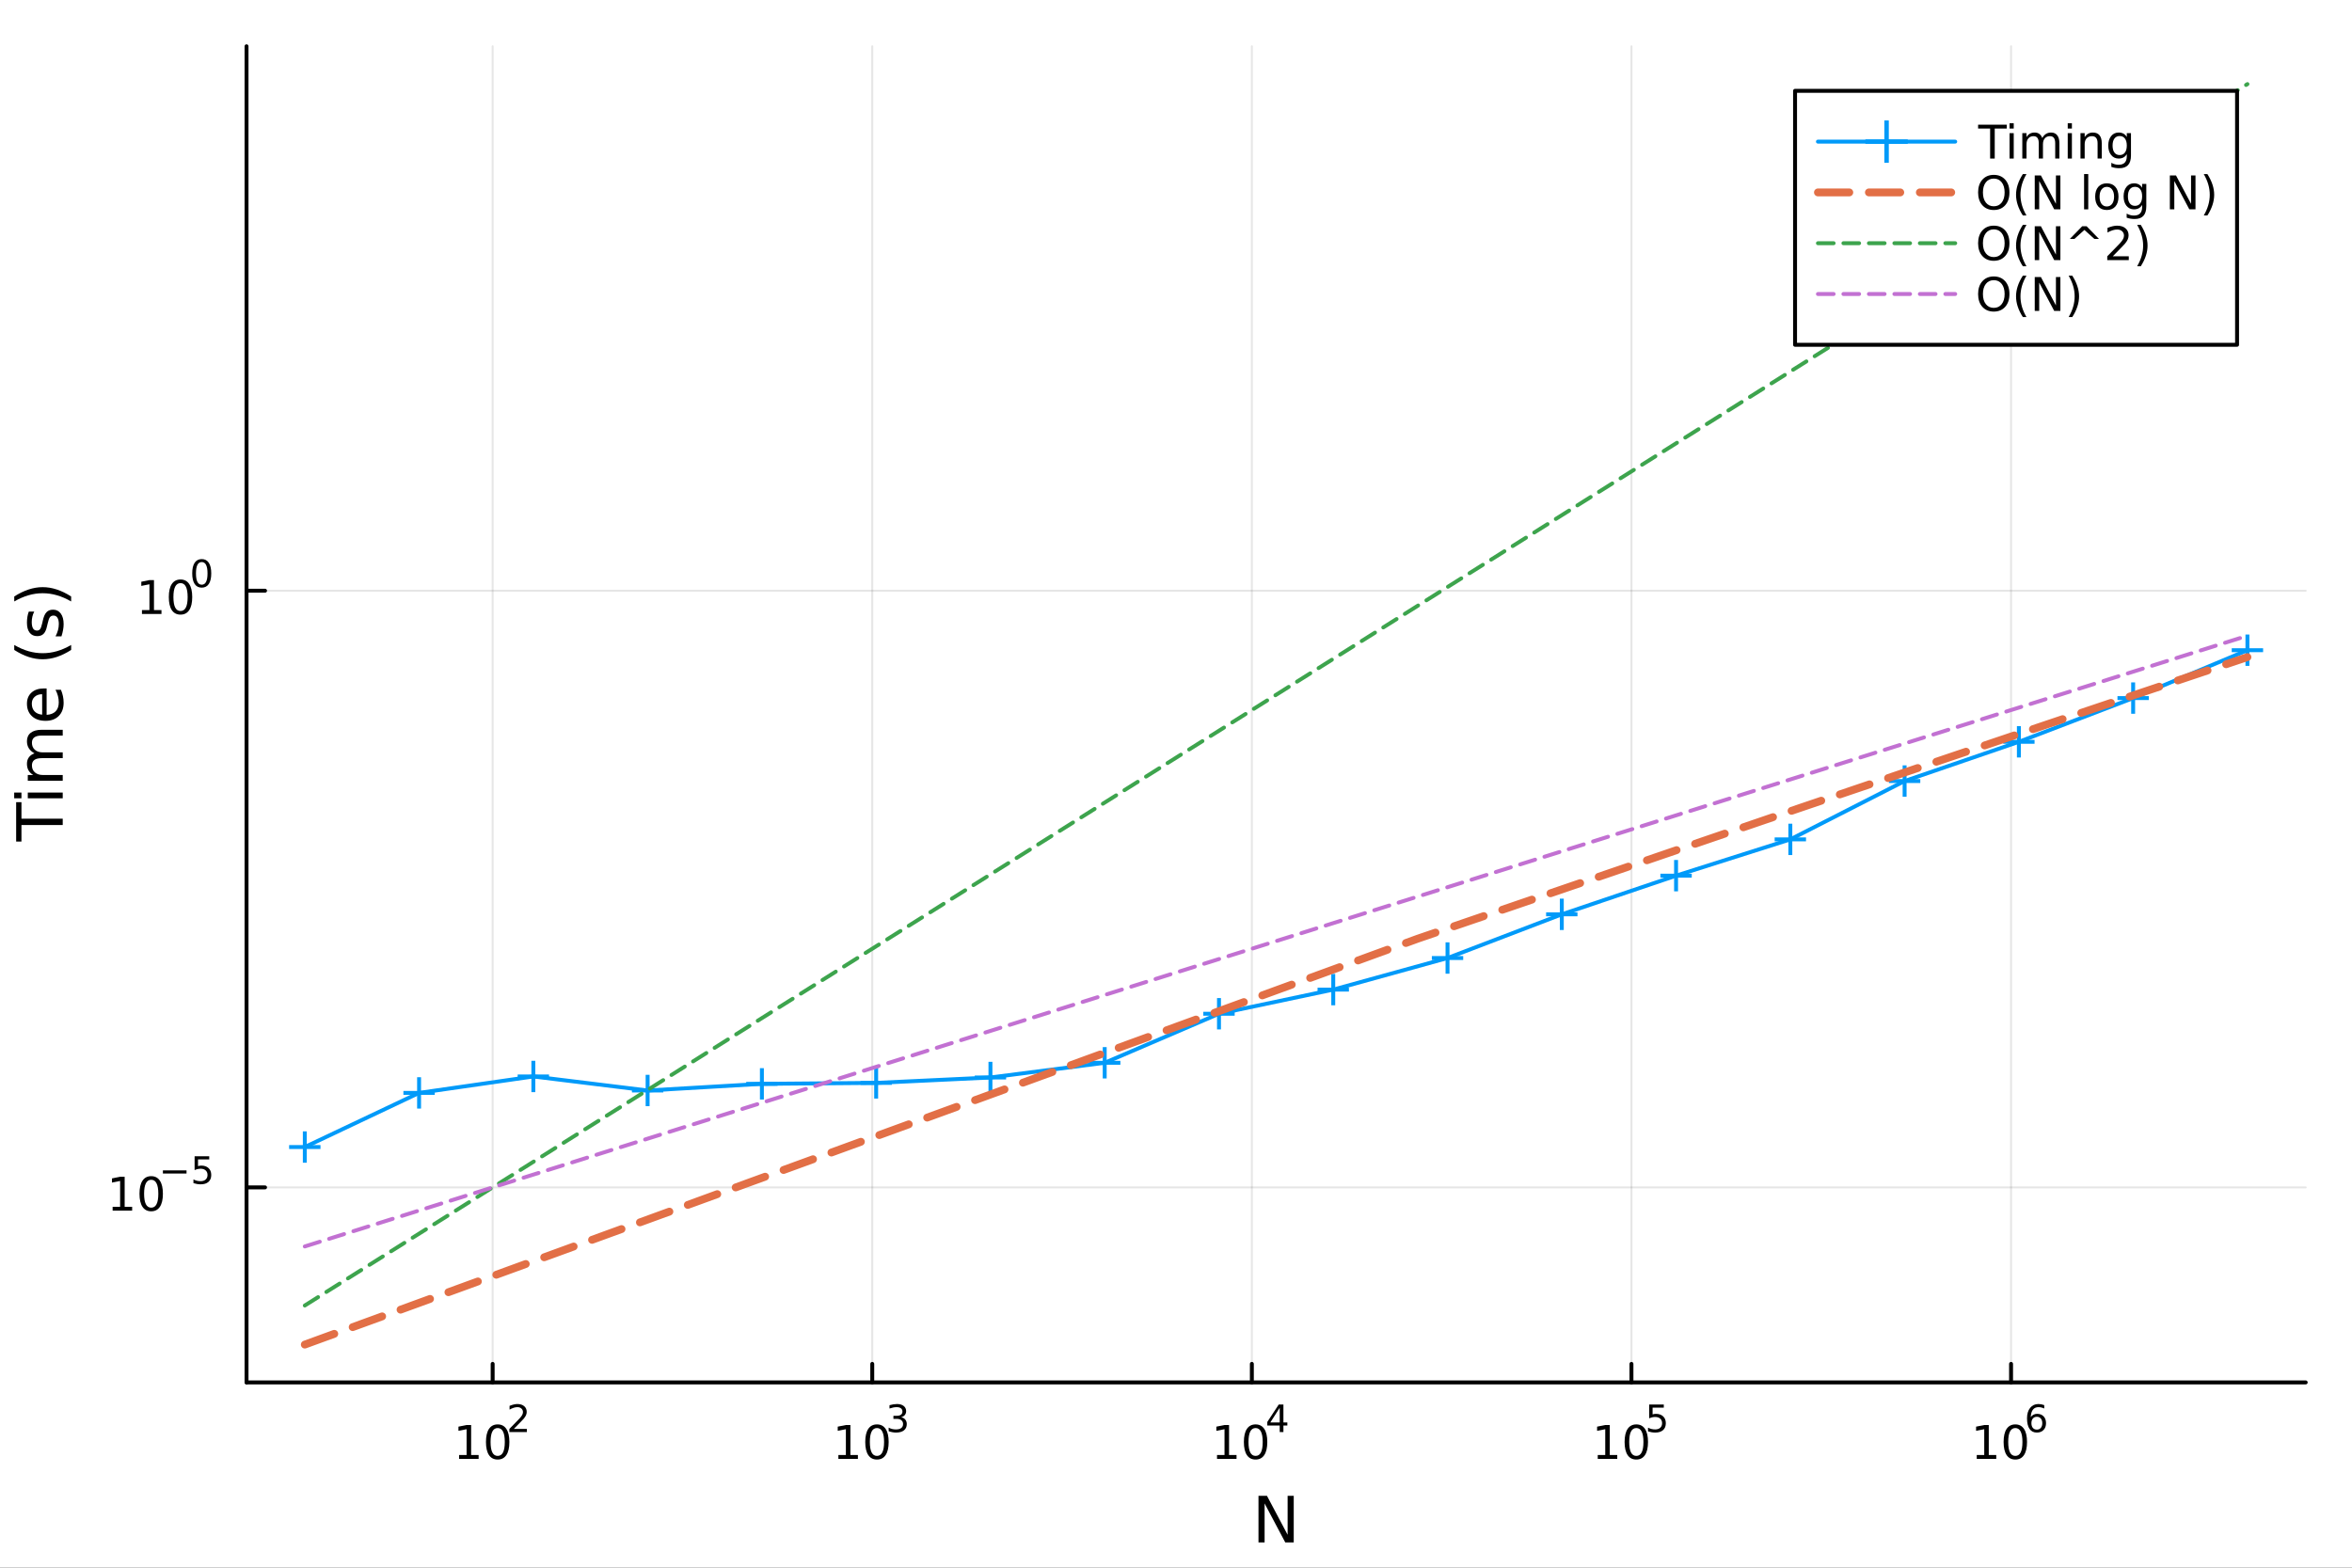 <?xml version="1.0" encoding="utf-8"?>
<svg xmlns="http://www.w3.org/2000/svg" xmlns:xlink="http://www.w3.org/1999/xlink" width="600" height="400" viewBox="0 0 2400 1600">
<rect x="0" y="0" width="2400" height="1600" fill="#333333" stroke="none"/>
<defs>
  <clipPath id="clip230">
    <rect x="0" y="0" width="2400" height="1600"/>
  </clipPath>
</defs>
<path clip-path="url(#clip230)" d="M0 1600 L2400 1600 L2400 0 L0 0  Z" fill="#ffffff" fill-rule="evenodd" fill-opacity="1"/>
<defs>
  <clipPath id="clip231">
    <rect x="480" y="0" width="1681" height="1600"/>
  </clipPath>
</defs>
<path clip-path="url(#clip230)" d="M251.56 1410.9 L2352.76 1410.9 L2352.76 47.244 L251.56 47.244  Z" fill="#ffffff" fill-rule="evenodd" fill-opacity="1"/>
<defs>
  <clipPath id="clip232">
    <rect x="251" y="47" width="2102" height="1365"/>
  </clipPath>
</defs>
<polyline clip-path="url(#clip232)" style="stroke:#000000; stroke-linecap:round; stroke-linejoin:round; stroke-width:2; stroke-opacity:0.1; fill:none" points="502.707,1410.9 502.707,47.244 "/>
<polyline clip-path="url(#clip232)" style="stroke:#000000; stroke-linecap:round; stroke-linejoin:round; stroke-width:2; stroke-opacity:0.1; fill:none" points="890.056,1410.9 890.056,47.244 "/>
<polyline clip-path="url(#clip232)" style="stroke:#000000; stroke-linecap:round; stroke-linejoin:round; stroke-width:2; stroke-opacity:0.1; fill:none" points="1277.4,1410.9 1277.4,47.244 "/>
<polyline clip-path="url(#clip232)" style="stroke:#000000; stroke-linecap:round; stroke-linejoin:round; stroke-width:2; stroke-opacity:0.1; fill:none" points="1664.75,1410.9 1664.75,47.244 "/>
<polyline clip-path="url(#clip232)" style="stroke:#000000; stroke-linecap:round; stroke-linejoin:round; stroke-width:2; stroke-opacity:0.1; fill:none" points="2052.1,1410.9 2052.1,47.244 "/>
<polyline clip-path="url(#clip230)" style="stroke:#000000; stroke-linecap:round; stroke-linejoin:round; stroke-width:4; stroke-opacity:1; fill:none" points="251.56,1410.9 2352.76,1410.9 "/>
<polyline clip-path="url(#clip230)" style="stroke:#000000; stroke-linecap:round; stroke-linejoin:round; stroke-width:4; stroke-opacity:1; fill:none" points="502.707,1410.9 502.707,1392 "/>
<polyline clip-path="url(#clip230)" style="stroke:#000000; stroke-linecap:round; stroke-linejoin:round; stroke-width:4; stroke-opacity:1; fill:none" points="890.056,1410.9 890.056,1392 "/>
<polyline clip-path="url(#clip230)" style="stroke:#000000; stroke-linecap:round; stroke-linejoin:round; stroke-width:4; stroke-opacity:1; fill:none" points="1277.4,1410.9 1277.4,1392 "/>
<polyline clip-path="url(#clip230)" style="stroke:#000000; stroke-linecap:round; stroke-linejoin:round; stroke-width:4; stroke-opacity:1; fill:none" points="1664.75,1410.9 1664.75,1392 "/>
<polyline clip-path="url(#clip230)" style="stroke:#000000; stroke-linecap:round; stroke-linejoin:round; stroke-width:4; stroke-opacity:1; fill:none" points="2052.1,1410.9 2052.1,1392 "/>
<path clip-path="url(#clip230)" d="M468.48 1485.02 L476.119 1485.02 L476.119 1458.66 L467.809 1460.32 L467.809 1456.06 L476.073 1454.4 L480.749 1454.4 L480.749 1485.02 L488.388 1485.02 L488.388 1488.96 L468.48 1488.96 L468.48 1485.02 Z" fill="#000000" fill-rule="nonzero" fill-opacity="1" /><path clip-path="url(#clip230)" d="M507.832 1457.48 Q504.221 1457.48 502.392 1461.04 Q500.587 1464.58 500.587 1471.71 Q500.587 1478.82 502.392 1482.38 Q504.221 1485.92 507.832 1485.92 Q511.466 1485.92 513.272 1482.38 Q515.1 1478.82 515.1 1471.71 Q515.1 1464.58 513.272 1461.04 Q511.466 1457.48 507.832 1457.48 M507.832 1453.77 Q513.642 1453.77 516.698 1458.38 Q519.776 1462.96 519.776 1471.71 Q519.776 1480.44 516.698 1485.04 Q513.642 1489.63 507.832 1489.63 Q502.022 1489.63 498.943 1485.04 Q495.888 1480.44 495.888 1471.71 Q495.888 1462.96 498.943 1458.38 Q502.022 1453.77 507.832 1453.77 Z" fill="#000000" fill-rule="nonzero" fill-opacity="1" /><path clip-path="url(#clip230)" d="M524.347 1458.35 L537.606 1458.35 L537.606 1461.55 L519.776 1461.55 L519.776 1458.35 Q521.939 1456.11 525.663 1452.35 Q529.406 1448.57 530.365 1447.48 Q532.189 1445.43 532.904 1444.02 Q533.638 1442.59 533.638 1441.22 Q533.638 1438.98 532.058 1437.57 Q530.497 1436.16 527.976 1436.16 Q526.19 1436.16 524.196 1436.78 Q522.221 1437.4 519.964 1438.66 L519.964 1434.82 Q522.259 1433.9 524.253 1433.43 Q526.246 1432.96 527.901 1432.96 Q532.265 1432.96 534.86 1435.14 Q537.456 1437.32 537.456 1440.97 Q537.456 1442.7 536.797 1444.26 Q536.158 1445.8 534.446 1447.91 Q533.976 1448.46 531.456 1451.07 Q528.936 1453.67 524.347 1458.35 Z" fill="#000000" fill-rule="nonzero" fill-opacity="1" /><path clip-path="url(#clip230)" d="M855.5 1485.02 L863.139 1485.02 L863.139 1458.66 L854.828 1460.32 L854.828 1456.06 L863.092 1454.4 L867.768 1454.4 L867.768 1485.02 L875.407 1485.02 L875.407 1488.96 L855.5 1488.96 L855.5 1485.02 Z" fill="#000000" fill-rule="nonzero" fill-opacity="1" /><path clip-path="url(#clip230)" d="M894.851 1457.48 Q891.24 1457.48 889.412 1461.04 Q887.606 1464.58 887.606 1471.71 Q887.606 1478.82 889.412 1482.38 Q891.24 1485.92 894.851 1485.92 Q898.486 1485.92 900.291 1482.38 Q902.12 1478.82 902.12 1471.71 Q902.12 1464.58 900.291 1461.04 Q898.486 1457.48 894.851 1457.48 M894.851 1453.77 Q900.661 1453.77 903.717 1458.38 Q906.796 1462.96 906.796 1471.71 Q906.796 1480.44 903.717 1485.04 Q900.661 1489.63 894.851 1489.63 Q889.041 1489.63 885.962 1485.04 Q882.907 1480.44 882.907 1471.71 Q882.907 1462.96 885.962 1458.38 Q889.041 1453.77 894.851 1453.77 Z" fill="#000000" fill-rule="nonzero" fill-opacity="1" /><path clip-path="url(#clip230)" d="M919.491 1446.41 Q922.218 1446.99 923.741 1448.83 Q925.284 1450.68 925.284 1453.38 Q925.284 1457.54 922.425 1459.82 Q919.566 1462.09 914.3 1462.09 Q912.532 1462.09 910.651 1461.73 Q908.789 1461.4 906.796 1460.7 L906.796 1457.03 Q908.376 1457.95 910.256 1458.42 Q912.137 1458.89 914.187 1458.89 Q917.761 1458.89 919.623 1457.48 Q921.503 1456.07 921.503 1453.38 Q921.503 1450.9 919.754 1449.51 Q918.024 1448.1 914.921 1448.1 L911.648 1448.1 L911.648 1444.98 L915.071 1444.98 Q917.873 1444.98 919.359 1443.87 Q920.845 1442.74 920.845 1440.63 Q920.845 1438.47 919.303 1437.32 Q917.779 1436.16 914.921 1436.16 Q913.36 1436.16 911.573 1436.49 Q909.786 1436.83 907.642 1437.55 L907.642 1434.16 Q909.805 1433.56 911.686 1433.26 Q913.585 1432.96 915.259 1432.96 Q919.585 1432.96 922.105 1434.93 Q924.625 1436.89 924.625 1440.24 Q924.625 1442.57 923.29 1444.19 Q921.955 1445.79 919.491 1446.41 Z" fill="#000000" fill-rule="nonzero" fill-opacity="1" /><path clip-path="url(#clip230)" d="M1241.86 1485.02 L1249.5 1485.02 L1249.5 1458.66 L1241.19 1460.32 L1241.19 1456.06 L1249.45 1454.4 L1254.13 1454.4 L1254.13 1485.02 L1261.77 1485.02 L1261.77 1488.96 L1241.86 1488.96 L1241.86 1485.02 Z" fill="#000000" fill-rule="nonzero" fill-opacity="1" /><path clip-path="url(#clip230)" d="M1281.21 1457.48 Q1277.6 1457.48 1275.77 1461.04 Q1273.97 1464.58 1273.97 1471.71 Q1273.97 1478.82 1275.77 1482.38 Q1277.6 1485.92 1281.21 1485.92 Q1284.85 1485.92 1286.65 1482.38 Q1288.48 1478.82 1288.48 1471.71 Q1288.48 1464.58 1286.65 1461.04 Q1284.85 1457.48 1281.21 1457.48 M1281.21 1453.77 Q1287.02 1453.77 1290.08 1458.38 Q1293.16 1462.96 1293.16 1471.71 Q1293.16 1480.44 1290.08 1485.04 Q1287.02 1489.63 1281.21 1489.63 Q1275.4 1489.63 1272.32 1485.04 Q1269.27 1480.44 1269.27 1471.71 Q1269.27 1462.96 1272.32 1458.38 Q1275.4 1453.77 1281.21 1453.77 Z" fill="#000000" fill-rule="nonzero" fill-opacity="1" /><path clip-path="url(#clip230)" d="M1305.83 1436.78 L1296.24 1451.77 L1305.83 1451.77 L1305.83 1436.78 M1304.84 1433.47 L1309.61 1433.47 L1309.61 1451.77 L1313.62 1451.77 L1313.62 1454.93 L1309.61 1454.93 L1309.61 1461.55 L1305.83 1461.55 L1305.83 1454.93 L1293.16 1454.93 L1293.16 1451.26 L1304.84 1433.47 Z" fill="#000000" fill-rule="nonzero" fill-opacity="1" /><path clip-path="url(#clip230)" d="M1630.36 1485.02 L1638 1485.02 L1638 1458.66 L1629.69 1460.32 L1629.69 1456.06 L1637.95 1454.4 L1642.63 1454.4 L1642.63 1485.02 L1650.26 1485.02 L1650.26 1488.96 L1630.36 1488.96 L1630.36 1485.02 Z" fill="#000000" fill-rule="nonzero" fill-opacity="1" /><path clip-path="url(#clip230)" d="M1669.71 1457.48 Q1666.1 1457.48 1664.27 1461.04 Q1662.46 1464.58 1662.46 1471.71 Q1662.46 1478.82 1664.27 1482.38 Q1666.1 1485.92 1669.71 1485.92 Q1673.34 1485.92 1675.15 1482.38 Q1676.98 1478.82 1676.98 1471.71 Q1676.98 1464.58 1675.15 1461.04 Q1673.34 1457.48 1669.71 1457.48 M1669.71 1453.77 Q1675.52 1453.77 1678.57 1458.38 Q1681.65 1462.96 1681.65 1471.71 Q1681.65 1480.44 1678.57 1485.04 Q1675.52 1489.63 1669.71 1489.63 Q1663.9 1489.63 1660.82 1485.04 Q1657.76 1480.44 1657.76 1471.71 Q1657.76 1462.96 1660.82 1458.38 Q1663.9 1453.77 1669.71 1453.77 Z" fill="#000000" fill-rule="nonzero" fill-opacity="1" /><path clip-path="url(#clip230)" d="M1682.84 1433.47 L1697.75 1433.47 L1697.75 1436.66 L1686.32 1436.66 L1686.32 1443.55 Q1687.14 1443.27 1687.97 1443.13 Q1688.8 1442.98 1689.63 1442.98 Q1694.33 1442.98 1697.08 1445.56 Q1699.82 1448.14 1699.82 1452.54 Q1699.82 1457.07 1697 1459.59 Q1694.18 1462.09 1689.04 1462.09 Q1687.28 1462.09 1685.43 1461.79 Q1683.61 1461.49 1681.65 1460.89 L1681.65 1457.07 Q1683.35 1457.99 1685.15 1458.44 Q1686.96 1458.89 1688.97 1458.89 Q1692.22 1458.89 1694.12 1457.18 Q1696.02 1455.47 1696.02 1452.54 Q1696.02 1449.6 1694.12 1447.89 Q1692.22 1446.18 1688.97 1446.18 Q1687.45 1446.18 1685.92 1446.52 Q1684.42 1446.86 1682.84 1447.57 L1682.84 1433.47 Z" fill="#000000" fill-rule="nonzero" fill-opacity="1" /><path clip-path="url(#clip230)" d="M2017.09 1485.02 L2024.73 1485.02 L2024.73 1458.66 L2016.42 1460.32 L2016.42 1456.06 L2024.69 1454.4 L2029.36 1454.4 L2029.36 1485.02 L2037 1485.02 L2037 1488.96 L2017.09 1488.96 L2017.09 1485.02 Z" fill="#000000" fill-rule="nonzero" fill-opacity="1" /><path clip-path="url(#clip230)" d="M2056.45 1457.48 Q2052.83 1457.48 2051.01 1461.04 Q2049.2 1464.58 2049.2 1471.71 Q2049.2 1478.82 2051.01 1482.38 Q2052.83 1485.92 2056.45 1485.92 Q2060.08 1485.92 2061.89 1482.38 Q2063.71 1478.82 2063.71 1471.71 Q2063.71 1464.58 2061.89 1461.04 Q2060.08 1457.48 2056.45 1457.48 M2056.45 1453.77 Q2062.26 1453.77 2065.31 1458.38 Q2068.39 1462.96 2068.39 1471.71 Q2068.39 1480.44 2065.31 1485.04 Q2062.26 1489.63 2056.45 1489.63 Q2050.64 1489.63 2047.56 1485.04 Q2044.5 1480.44 2044.5 1471.71 Q2044.5 1462.96 2047.56 1458.38 Q2050.64 1453.77 2056.45 1453.77 Z" fill="#000000" fill-rule="nonzero" fill-opacity="1" /><path clip-path="url(#clip230)" d="M2078.41 1445.99 Q2075.86 1445.99 2074.35 1447.74 Q2072.87 1449.49 2072.87 1452.54 Q2072.87 1455.57 2074.35 1457.33 Q2075.86 1459.08 2078.41 1459.08 Q2080.97 1459.08 2082.46 1457.33 Q2083.96 1455.57 2083.96 1452.54 Q2083.96 1449.49 2082.46 1447.74 Q2080.97 1445.99 2078.41 1445.99 M2085.96 1434.09 L2085.96 1437.55 Q2084.53 1436.87 2083.06 1436.51 Q2081.61 1436.16 2080.18 1436.16 Q2076.42 1436.16 2074.43 1438.69 Q2072.45 1441.23 2072.17 1446.37 Q2073.28 1444.73 2074.95 1443.87 Q2076.63 1442.98 2078.64 1442.98 Q2082.87 1442.98 2085.32 1445.56 Q2087.78 1448.12 2087.78 1452.54 Q2087.78 1456.86 2085.22 1459.48 Q2082.67 1462.09 2078.41 1462.09 Q2073.54 1462.09 2070.97 1458.37 Q2068.39 1454.62 2068.39 1447.53 Q2068.39 1440.88 2071.55 1436.93 Q2074.71 1432.96 2080.03 1432.96 Q2081.46 1432.96 2082.91 1433.24 Q2084.38 1433.52 2085.96 1434.09 Z" fill="#000000" fill-rule="nonzero" fill-opacity="1" /><path clip-path="url(#clip230)" d="M1284.17 1526.67 L1292.83 1526.67 L1313.9 1566.42 L1313.9 1526.67 L1320.14 1526.67 L1320.14 1574.19 L1311.48 1574.19 L1290.41 1534.43 L1290.41 1574.19 L1284.17 1574.19 L1284.17 1526.67 Z" fill="#000000" fill-rule="nonzero" fill-opacity="1" /><polyline clip-path="url(#clip232)" style="stroke:#000000; stroke-linecap:round; stroke-linejoin:round; stroke-width:2; stroke-opacity:0.1; fill:none" points="251.56,1211.87 2352.76,1211.87 "/>
<polyline clip-path="url(#clip232)" style="stroke:#000000; stroke-linecap:round; stroke-linejoin:round; stroke-width:2; stroke-opacity:0.1; fill:none" points="251.56,602.894 2352.76,602.894 "/>
<polyline clip-path="url(#clip230)" style="stroke:#000000; stroke-linecap:round; stroke-linejoin:round; stroke-width:4; stroke-opacity:1; fill:none" points="251.56,1410.9 251.56,47.244 "/>
<polyline clip-path="url(#clip230)" style="stroke:#000000; stroke-linecap:round; stroke-linejoin:round; stroke-width:4; stroke-opacity:1; fill:none" points="251.56,1211.87 270.458,1211.87 "/>
<polyline clip-path="url(#clip230)" style="stroke:#000000; stroke-linecap:round; stroke-linejoin:round; stroke-width:4; stroke-opacity:1; fill:none" points="251.56,602.894 270.458,602.894 "/>
<path clip-path="url(#clip230)" d="M114.931 1231.66 L122.57 1231.66 L122.57 1205.29 L114.26 1206.96 L114.26 1202.7 L122.524 1201.03 L127.2 1201.03 L127.2 1231.66 L134.839 1231.66 L134.839 1235.59 L114.931 1235.59 L114.931 1231.66 Z" fill="#000000" fill-rule="nonzero" fill-opacity="1" /><path clip-path="url(#clip230)" d="M154.283 1204.11 Q150.672 1204.11 148.843 1207.68 Q147.038 1211.22 147.038 1218.35 Q147.038 1225.46 148.843 1229.02 Q150.672 1232.56 154.283 1232.56 Q157.917 1232.56 159.723 1229.02 Q161.552 1225.46 161.552 1218.35 Q161.552 1211.22 159.723 1207.68 Q157.917 1204.11 154.283 1204.11 M154.283 1200.41 Q160.093 1200.41 163.149 1205.02 Q166.227 1209.6 166.227 1218.35 Q166.227 1227.08 163.149 1231.68 Q160.093 1236.27 154.283 1236.27 Q148.473 1236.27 145.394 1231.68 Q142.339 1227.08 142.339 1218.35 Q142.339 1209.6 145.394 1205.02 Q148.473 1200.41 154.283 1200.41 Z" fill="#000000" fill-rule="nonzero" fill-opacity="1" /><path clip-path="url(#clip230)" d="M166.227 1194.51 L190.339 1194.51 L190.339 1197.71 L166.227 1197.71 L166.227 1194.51 Z" fill="#000000" fill-rule="nonzero" fill-opacity="1" /><path clip-path="url(#clip230)" d="M198.577 1180.1 L213.491 1180.1 L213.491 1183.3 L202.056 1183.3 L202.056 1190.18 Q202.884 1189.9 203.711 1189.77 Q204.539 1189.62 205.366 1189.62 Q210.068 1189.62 212.814 1192.2 Q215.56 1194.77 215.56 1199.17 Q215.56 1203.71 212.739 1206.23 Q209.918 1208.73 204.783 1208.73 Q203.015 1208.73 201.172 1208.43 Q199.348 1208.13 197.392 1207.53 L197.392 1203.71 Q199.085 1204.63 200.89 1205.08 Q202.696 1205.53 204.708 1205.53 Q207.962 1205.53 209.861 1203.82 Q211.761 1202.11 211.761 1199.17 Q211.761 1196.24 209.861 1194.53 Q207.962 1192.82 204.708 1192.82 Q203.185 1192.82 201.661 1193.16 Q200.157 1193.49 198.577 1194.21 L198.577 1180.1 Z" fill="#000000" fill-rule="nonzero" fill-opacity="1" /><path clip-path="url(#clip230)" d="M144.855 622.687 L152.493 622.687 L152.493 596.321 L144.183 597.988 L144.183 593.729 L152.447 592.062 L157.123 592.062 L157.123 622.687 L164.762 622.687 L164.762 626.622 L144.855 626.622 L144.855 622.687 Z" fill="#000000" fill-rule="nonzero" fill-opacity="1" /><path clip-path="url(#clip230)" d="M184.206 595.141 Q180.595 595.141 178.766 598.705 Q176.961 602.247 176.961 609.377 Q176.961 616.483 178.766 620.048 Q180.595 623.59 184.206 623.59 Q187.84 623.59 189.646 620.048 Q191.475 616.483 191.475 609.377 Q191.475 602.247 189.646 598.705 Q187.84 595.141 184.206 595.141 M184.206 591.437 Q190.016 591.437 193.072 596.043 Q196.151 600.627 196.151 609.377 Q196.151 618.103 193.072 622.71 Q190.016 627.293 184.206 627.293 Q178.396 627.293 175.317 622.71 Q172.262 618.103 172.262 609.377 Q172.262 600.627 175.317 596.043 Q178.396 591.437 184.206 591.437 Z" fill="#000000" fill-rule="nonzero" fill-opacity="1" /><path clip-path="url(#clip230)" d="M205.855 573.633 Q202.921 573.633 201.436 576.529 Q199.969 579.407 199.969 585.2 Q199.969 590.974 201.436 593.87 Q202.921 596.748 205.855 596.748 Q208.808 596.748 210.275 593.87 Q211.761 590.974 211.761 585.2 Q211.761 579.407 210.275 576.529 Q208.808 573.633 205.855 573.633 M205.855 570.624 Q210.576 570.624 213.059 574.366 Q215.56 578.09 215.56 585.2 Q215.56 592.29 213.059 596.033 Q210.576 599.757 205.855 599.757 Q201.135 599.757 198.633 596.033 Q196.151 592.29 196.151 585.2 Q196.151 578.09 198.633 574.366 Q201.135 570.624 205.855 570.624 Z" fill="#000000" fill-rule="nonzero" fill-opacity="1" /><path clip-path="url(#clip230)" d="M16.484 858.899 L16.484 818.7 L21.895 818.7 L21.895 835.569 L64.004 835.569 L64.004 842.03 L21.895 842.03 L21.895 858.899 L16.484 858.899 Z" fill="#000000" fill-rule="nonzero" fill-opacity="1" /><path clip-path="url(#clip230)" d="M28.356 814.753 L28.356 808.896 L64.004 808.896 L64.004 814.753 L28.356 814.753 M14.479 814.753 L14.479 808.896 L21.895 808.896 L21.895 814.753 L14.479 814.753 Z" fill="#000000" fill-rule="nonzero" fill-opacity="1" /><path clip-path="url(#clip230)" d="M35.199 768.888 Q31.253 766.692 29.375 763.636 Q27.497 760.581 27.497 756.443 Q27.497 750.873 31.412 747.849 Q35.295 744.825 42.488 744.825 L64.004 744.825 L64.004 750.714 L42.679 750.714 Q37.555 750.714 35.072 752.528 Q32.589 754.342 32.589 758.066 Q32.589 762.618 35.613 765.259 Q38.637 767.901 43.857 767.901 L64.004 767.901 L64.004 773.789 L42.679 773.789 Q37.523 773.789 35.072 775.604 Q32.589 777.418 32.589 781.206 Q32.589 785.693 35.645 788.335 Q38.669 790.977 43.857 790.977 L64.004 790.977 L64.004 796.865 L28.356 796.865 L28.356 790.977 L33.894 790.977 Q30.616 788.972 29.056 786.171 Q27.497 783.37 27.497 779.519 Q27.497 775.636 29.47 772.93 Q31.444 770.193 35.199 768.888 Z" fill="#000000" fill-rule="nonzero" fill-opacity="1" /><path clip-path="url(#clip230)" d="M44.716 702.653 L47.581 702.653 L47.581 729.58 Q53.628 729.198 56.811 725.951 Q59.962 722.673 59.962 716.848 Q59.962 713.474 59.134 710.323 Q58.307 707.141 56.652 704.021 L62.19 704.021 Q63.527 707.172 64.227 710.483 Q64.927 713.793 64.927 717.198 Q64.927 725.728 59.962 730.725 Q54.997 735.691 46.53 735.691 Q37.777 735.691 32.653 730.98 Q27.497 726.238 27.497 718.217 Q27.497 711.024 32.144 706.854 Q36.759 702.653 44.716 702.653 M42.997 708.509 Q38.191 708.573 35.327 711.215 Q32.462 713.825 32.462 718.153 Q32.462 723.055 35.231 726.015 Q38 728.943 43.029 729.389 L42.997 708.509 Z" fill="#000000" fill-rule="nonzero" fill-opacity="1" /><path clip-path="url(#clip230)" d="M14.543 658.252 Q21.863 662.517 29.025 664.586 Q36.186 666.655 43.538 666.655 Q50.891 666.655 58.116 664.586 Q65.309 662.485 72.598 658.252 L72.598 663.344 Q65.118 668.119 57.893 670.506 Q50.668 672.861 43.538 672.861 Q36.441 672.861 29.247 670.506 Q22.054 668.151 14.543 663.344 L14.543 658.252 Z" fill="#000000" fill-rule="nonzero" fill-opacity="1" /><path clip-path="url(#clip230)" d="M29.407 624.164 L34.945 624.164 Q33.672 626.646 33.035 629.32 Q32.398 631.993 32.398 634.858 Q32.398 639.218 33.735 641.415 Q35.072 643.579 37.746 643.579 Q39.783 643.579 40.96 642.019 Q42.106 640.46 43.157 635.749 L43.602 633.744 Q44.939 627.506 47.39 624.896 Q49.809 622.254 54.169 622.254 Q59.134 622.254 62.031 626.201 Q64.927 630.115 64.927 636.99 Q64.927 639.855 64.354 642.974 Q63.813 646.062 62.699 649.499 L56.652 649.499 Q58.339 646.253 59.198 643.102 Q60.026 639.95 60.026 636.863 Q60.026 632.725 58.625 630.497 Q57.193 628.269 54.615 628.269 Q52.228 628.269 50.955 629.893 Q49.681 631.484 48.504 636.927 L48.026 638.964 Q46.88 644.406 44.525 646.825 Q42.138 649.244 38 649.244 Q32.971 649.244 30.234 645.68 Q27.497 642.115 27.497 635.558 Q27.497 632.312 27.974 629.447 Q28.452 626.582 29.407 624.164 Z" fill="#000000" fill-rule="nonzero" fill-opacity="1" /><path clip-path="url(#clip230)" d="M14.543 613.851 L14.543 608.759 Q22.054 603.984 29.247 601.629 Q36.441 599.242 43.538 599.242 Q50.668 599.242 57.893 601.629 Q65.118 603.984 72.598 608.759 L72.598 613.851 Q65.309 609.618 58.116 607.549 Q50.891 605.448 43.538 605.448 Q36.186 605.448 29.025 607.549 Q21.863 609.618 14.543 613.851 Z" fill="#000000" fill-rule="nonzero" fill-opacity="1" /><polyline clip-path="url(#clip232)" style="stroke:#009af9; stroke-linecap:round; stroke-linejoin:round; stroke-width:4; stroke-opacity:1; fill:none" points="311.028,1170.68 427.632,1115.42 544.235,1098.65 660.839,1112.97 777.442,1106.18 894.046,1105.21 1010.65,1099.7 1127.25,1084.69 1243.86,1034.64 1360.46,1010.01 1477.06,977.771 1593.67,933.175 1710.27,893.711 1826.87,856.677 1943.48,797.139 2060.08,757.1 2176.68,712.47 2293.29,663.608 "/>
<line clip-path="url(#clip232)" x1="311.028" y1="1170.68" x2="311.028" y2="1154.68" style="stroke:#009af9; stroke-width:4; stroke-opacity:1"/>
<line clip-path="url(#clip232)" x1="311.028" y1="1170.68" x2="295.028" y2="1170.68" style="stroke:#009af9; stroke-width:4; stroke-opacity:1"/>
<line clip-path="url(#clip232)" x1="311.028" y1="1170.68" x2="311.028" y2="1186.68" style="stroke:#009af9; stroke-width:4; stroke-opacity:1"/>
<line clip-path="url(#clip232)" x1="311.028" y1="1170.68" x2="327.028" y2="1170.68" style="stroke:#009af9; stroke-width:4; stroke-opacity:1"/>
<line clip-path="url(#clip232)" x1="427.632" y1="1115.42" x2="427.632" y2="1099.42" style="stroke:#009af9; stroke-width:4; stroke-opacity:1"/>
<line clip-path="url(#clip232)" x1="427.632" y1="1115.42" x2="411.632" y2="1115.42" style="stroke:#009af9; stroke-width:4; stroke-opacity:1"/>
<line clip-path="url(#clip232)" x1="427.632" y1="1115.42" x2="427.632" y2="1131.42" style="stroke:#009af9; stroke-width:4; stroke-opacity:1"/>
<line clip-path="url(#clip232)" x1="427.632" y1="1115.42" x2="443.632" y2="1115.42" style="stroke:#009af9; stroke-width:4; stroke-opacity:1"/>
<line clip-path="url(#clip232)" x1="544.235" y1="1098.65" x2="544.235" y2="1082.65" style="stroke:#009af9; stroke-width:4; stroke-opacity:1"/>
<line clip-path="url(#clip232)" x1="544.235" y1="1098.65" x2="528.235" y2="1098.65" style="stroke:#009af9; stroke-width:4; stroke-opacity:1"/>
<line clip-path="url(#clip232)" x1="544.235" y1="1098.65" x2="544.235" y2="1114.65" style="stroke:#009af9; stroke-width:4; stroke-opacity:1"/>
<line clip-path="url(#clip232)" x1="544.235" y1="1098.65" x2="560.235" y2="1098.65" style="stroke:#009af9; stroke-width:4; stroke-opacity:1"/>
<line clip-path="url(#clip232)" x1="660.839" y1="1112.97" x2="660.839" y2="1096.97" style="stroke:#009af9; stroke-width:4; stroke-opacity:1"/>
<line clip-path="url(#clip232)" x1="660.839" y1="1112.97" x2="644.839" y2="1112.97" style="stroke:#009af9; stroke-width:4; stroke-opacity:1"/>
<line clip-path="url(#clip232)" x1="660.839" y1="1112.97" x2="660.839" y2="1128.97" style="stroke:#009af9; stroke-width:4; stroke-opacity:1"/>
<line clip-path="url(#clip232)" x1="660.839" y1="1112.97" x2="676.839" y2="1112.97" style="stroke:#009af9; stroke-width:4; stroke-opacity:1"/>
<line clip-path="url(#clip232)" x1="777.442" y1="1106.18" x2="777.442" y2="1090.18" style="stroke:#009af9; stroke-width:4; stroke-opacity:1"/>
<line clip-path="url(#clip232)" x1="777.442" y1="1106.18" x2="761.442" y2="1106.18" style="stroke:#009af9; stroke-width:4; stroke-opacity:1"/>
<line clip-path="url(#clip232)" x1="777.442" y1="1106.18" x2="777.442" y2="1122.18" style="stroke:#009af9; stroke-width:4; stroke-opacity:1"/>
<line clip-path="url(#clip232)" x1="777.442" y1="1106.18" x2="793.442" y2="1106.18" style="stroke:#009af9; stroke-width:4; stroke-opacity:1"/>
<line clip-path="url(#clip232)" x1="894.046" y1="1105.21" x2="894.046" y2="1089.21" style="stroke:#009af9; stroke-width:4; stroke-opacity:1"/>
<line clip-path="url(#clip232)" x1="894.046" y1="1105.21" x2="878.046" y2="1105.21" style="stroke:#009af9; stroke-width:4; stroke-opacity:1"/>
<line clip-path="url(#clip232)" x1="894.046" y1="1105.21" x2="894.046" y2="1121.21" style="stroke:#009af9; stroke-width:4; stroke-opacity:1"/>
<line clip-path="url(#clip232)" x1="894.046" y1="1105.21" x2="910.046" y2="1105.21" style="stroke:#009af9; stroke-width:4; stroke-opacity:1"/>
<line clip-path="url(#clip232)" x1="1010.65" y1="1099.7" x2="1010.65" y2="1083.7" style="stroke:#009af9; stroke-width:4; stroke-opacity:1"/>
<line clip-path="url(#clip232)" x1="1010.65" y1="1099.7" x2="994.649" y2="1099.7" style="stroke:#009af9; stroke-width:4; stroke-opacity:1"/>
<line clip-path="url(#clip232)" x1="1010.65" y1="1099.7" x2="1010.65" y2="1115.7" style="stroke:#009af9; stroke-width:4; stroke-opacity:1"/>
<line clip-path="url(#clip232)" x1="1010.65" y1="1099.7" x2="1026.65" y2="1099.7" style="stroke:#009af9; stroke-width:4; stroke-opacity:1"/>
<line clip-path="url(#clip232)" x1="1127.25" y1="1084.69" x2="1127.25" y2="1068.69" style="stroke:#009af9; stroke-width:4; stroke-opacity:1"/>
<line clip-path="url(#clip232)" x1="1127.25" y1="1084.69" x2="1111.25" y2="1084.69" style="stroke:#009af9; stroke-width:4; stroke-opacity:1"/>
<line clip-path="url(#clip232)" x1="1127.25" y1="1084.69" x2="1127.25" y2="1100.69" style="stroke:#009af9; stroke-width:4; stroke-opacity:1"/>
<line clip-path="url(#clip232)" x1="1127.25" y1="1084.69" x2="1143.25" y2="1084.69" style="stroke:#009af9; stroke-width:4; stroke-opacity:1"/>
<line clip-path="url(#clip232)" x1="1243.86" y1="1034.64" x2="1243.86" y2="1018.64" style="stroke:#009af9; stroke-width:4; stroke-opacity:1"/>
<line clip-path="url(#clip232)" x1="1243.86" y1="1034.64" x2="1227.86" y2="1034.64" style="stroke:#009af9; stroke-width:4; stroke-opacity:1"/>
<line clip-path="url(#clip232)" x1="1243.86" y1="1034.64" x2="1243.86" y2="1050.64" style="stroke:#009af9; stroke-width:4; stroke-opacity:1"/>
<line clip-path="url(#clip232)" x1="1243.86" y1="1034.64" x2="1259.86" y2="1034.64" style="stroke:#009af9; stroke-width:4; stroke-opacity:1"/>
<line clip-path="url(#clip232)" x1="1360.46" y1="1010.01" x2="1360.46" y2="994.01" style="stroke:#009af9; stroke-width:4; stroke-opacity:1"/>
<line clip-path="url(#clip232)" x1="1360.46" y1="1010.01" x2="1344.46" y2="1010.01" style="stroke:#009af9; stroke-width:4; stroke-opacity:1"/>
<line clip-path="url(#clip232)" x1="1360.46" y1="1010.01" x2="1360.46" y2="1026.01" style="stroke:#009af9; stroke-width:4; stroke-opacity:1"/>
<line clip-path="url(#clip232)" x1="1360.46" y1="1010.01" x2="1376.46" y2="1010.01" style="stroke:#009af9; stroke-width:4; stroke-opacity:1"/>
<line clip-path="url(#clip232)" x1="1477.06" y1="977.771" x2="1477.06" y2="961.771" style="stroke:#009af9; stroke-width:4; stroke-opacity:1"/>
<line clip-path="url(#clip232)" x1="1477.06" y1="977.771" x2="1461.06" y2="977.771" style="stroke:#009af9; stroke-width:4; stroke-opacity:1"/>
<line clip-path="url(#clip232)" x1="1477.06" y1="977.771" x2="1477.06" y2="993.771" style="stroke:#009af9; stroke-width:4; stroke-opacity:1"/>
<line clip-path="url(#clip232)" x1="1477.06" y1="977.771" x2="1493.06" y2="977.771" style="stroke:#009af9; stroke-width:4; stroke-opacity:1"/>
<line clip-path="url(#clip232)" x1="1593.67" y1="933.175" x2="1593.67" y2="917.175" style="stroke:#009af9; stroke-width:4; stroke-opacity:1"/>
<line clip-path="url(#clip232)" x1="1593.67" y1="933.175" x2="1577.67" y2="933.175" style="stroke:#009af9; stroke-width:4; stroke-opacity:1"/>
<line clip-path="url(#clip232)" x1="1593.67" y1="933.175" x2="1593.67" y2="949.175" style="stroke:#009af9; stroke-width:4; stroke-opacity:1"/>
<line clip-path="url(#clip232)" x1="1593.67" y1="933.175" x2="1609.67" y2="933.175" style="stroke:#009af9; stroke-width:4; stroke-opacity:1"/>
<line clip-path="url(#clip232)" x1="1710.27" y1="893.711" x2="1710.27" y2="877.711" style="stroke:#009af9; stroke-width:4; stroke-opacity:1"/>
<line clip-path="url(#clip232)" x1="1710.27" y1="893.711" x2="1694.27" y2="893.711" style="stroke:#009af9; stroke-width:4; stroke-opacity:1"/>
<line clip-path="url(#clip232)" x1="1710.27" y1="893.711" x2="1710.27" y2="909.711" style="stroke:#009af9; stroke-width:4; stroke-opacity:1"/>
<line clip-path="url(#clip232)" x1="1710.27" y1="893.711" x2="1726.27" y2="893.711" style="stroke:#009af9; stroke-width:4; stroke-opacity:1"/>
<line clip-path="url(#clip232)" x1="1826.87" y1="856.677" x2="1826.87" y2="840.677" style="stroke:#009af9; stroke-width:4; stroke-opacity:1"/>
<line clip-path="url(#clip232)" x1="1826.87" y1="856.677" x2="1810.87" y2="856.677" style="stroke:#009af9; stroke-width:4; stroke-opacity:1"/>
<line clip-path="url(#clip232)" x1="1826.87" y1="856.677" x2="1826.87" y2="872.677" style="stroke:#009af9; stroke-width:4; stroke-opacity:1"/>
<line clip-path="url(#clip232)" x1="1826.87" y1="856.677" x2="1842.87" y2="856.677" style="stroke:#009af9; stroke-width:4; stroke-opacity:1"/>
<line clip-path="url(#clip232)" x1="1943.48" y1="797.139" x2="1943.48" y2="781.139" style="stroke:#009af9; stroke-width:4; stroke-opacity:1"/>
<line clip-path="url(#clip232)" x1="1943.48" y1="797.139" x2="1927.48" y2="797.139" style="stroke:#009af9; stroke-width:4; stroke-opacity:1"/>
<line clip-path="url(#clip232)" x1="1943.48" y1="797.139" x2="1943.48" y2="813.139" style="stroke:#009af9; stroke-width:4; stroke-opacity:1"/>
<line clip-path="url(#clip232)" x1="1943.48" y1="797.139" x2="1959.48" y2="797.139" style="stroke:#009af9; stroke-width:4; stroke-opacity:1"/>
<line clip-path="url(#clip232)" x1="2060.08" y1="757.1" x2="2060.08" y2="741.1" style="stroke:#009af9; stroke-width:4; stroke-opacity:1"/>
<line clip-path="url(#clip232)" x1="2060.08" y1="757.1" x2="2044.08" y2="757.1" style="stroke:#009af9; stroke-width:4; stroke-opacity:1"/>
<line clip-path="url(#clip232)" x1="2060.08" y1="757.1" x2="2060.08" y2="773.1" style="stroke:#009af9; stroke-width:4; stroke-opacity:1"/>
<line clip-path="url(#clip232)" x1="2060.08" y1="757.1" x2="2076.08" y2="757.1" style="stroke:#009af9; stroke-width:4; stroke-opacity:1"/>
<line clip-path="url(#clip232)" x1="2176.68" y1="712.47" x2="2176.68" y2="696.47" style="stroke:#009af9; stroke-width:4; stroke-opacity:1"/>
<line clip-path="url(#clip232)" x1="2176.68" y1="712.47" x2="2160.68" y2="712.47" style="stroke:#009af9; stroke-width:4; stroke-opacity:1"/>
<line clip-path="url(#clip232)" x1="2176.68" y1="712.47" x2="2176.68" y2="728.47" style="stroke:#009af9; stroke-width:4; stroke-opacity:1"/>
<line clip-path="url(#clip232)" x1="2176.68" y1="712.47" x2="2192.68" y2="712.47" style="stroke:#009af9; stroke-width:4; stroke-opacity:1"/>
<line clip-path="url(#clip232)" x1="2293.29" y1="663.608" x2="2293.29" y2="647.608" style="stroke:#009af9; stroke-width:4; stroke-opacity:1"/>
<line clip-path="url(#clip232)" x1="2293.29" y1="663.608" x2="2277.29" y2="663.608" style="stroke:#009af9; stroke-width:4; stroke-opacity:1"/>
<line clip-path="url(#clip232)" x1="2293.29" y1="663.608" x2="2293.29" y2="679.608" style="stroke:#009af9; stroke-width:4; stroke-opacity:1"/>
<line clip-path="url(#clip232)" x1="2293.29" y1="663.608" x2="2309.29" y2="663.608" style="stroke:#009af9; stroke-width:4; stroke-opacity:1"/>
<polyline clip-path="url(#clip232)" style="stroke:#e26f46; stroke-linecap:round; stroke-linejoin:round; stroke-width:8; stroke-opacity:1; fill:none" stroke-dasharray="32, 20" points="311.028,1372.3 1446.59,958.065 1837.86,824.189 1910.74,799.477 1954.52,784.66 1991.91,772.022 2020.29,762.44 2046.19,753.704 2071.92,745.028 2091.89,738.299 2107.65,732.995 2123.29,727.729 2137.69,722.886 2152.29,717.975 2165.09,713.67 2177.45,709.517 2187.19,706.244 2198.37,702.491 2207.99,699.259 2216.41,696.431 2224.54,693.704 2233.2,690.797 2240.68,688.287 2248.86,685.544 2256.09,683.119 2262.93,680.826 2269.31,678.686 2275.61,676.573 2282.25,674.347 2291.46,671.262 2293.29,670.65 "/>
<polyline clip-path="url(#clip232)" style="stroke:#3da44d; stroke-linecap:round; stroke-linejoin:round; stroke-width:4; stroke-opacity:1; fill:none" stroke-dasharray="16, 10" points="311.028,1332.41 1330.18,691.497 1446.59,618.293 1736.94,435.707 1837.86,372.241 1878.21,346.862 1910.74,326.409 1934.05,311.749 1954.52,298.876 1991.91,275.361 2020.29,257.516 2046.19,241.231 2071.92,225.048 2091.89,212.488 2107.65,202.581 2123.29,192.743 2137.69,183.691 2152.29,174.509 2165.09,166.455 2177.45,158.685 2187.19,152.559 2198.37,145.531 2207.99,139.479 2216.41,134.181 2224.54,129.072 2233.2,123.625 2240.68,118.92 2248.86,113.779 2256.09,109.231 2262.93,104.931 2269.31,100.917 2272.49,98.917 2275.61,96.954 2278.97,94.845 2282.25,92.777 2286.92,89.843 2291.46,86.987 2292.38,86.411 2293.29,85.838 "/>
<polyline clip-path="url(#clip232)" style="stroke:#c271d2; stroke-linecap:round; stroke-linejoin:round; stroke-width:4; stroke-opacity:1; fill:none" stroke-dasharray="16, 10" points="311.028,1272.14 1446.59,915.08 1837.86,792.054 1910.74,769.138 1954.52,755.371 1991.91,743.614 2020.29,734.691 2046.19,726.549 2071.92,718.457 2091.89,712.177 2107.65,707.224 2123.29,702.305 2137.69,697.779 2152.29,693.188 2165.09,689.161 2177.45,685.276 2187.19,682.213 2198.37,678.699 2207.99,675.673 2216.41,673.024 2224.54,670.469 2233.2,667.746 2240.68,665.393 2248.86,662.823 2256.09,660.549 2262.93,658.399 2269.31,656.392 2275.61,654.41 2282.25,652.322 2291.46,649.427 2293.29,648.852 "/>
<path clip-path="url(#clip230)" d="M1831.69 351.899 L2282.72 351.899 L2282.72 92.699 L1831.69 92.699  Z" fill="#ffffff" fill-rule="evenodd" fill-opacity="1"/>
<polyline clip-path="url(#clip230)" style="stroke:#000000; stroke-linecap:round; stroke-linejoin:round; stroke-width:4; stroke-opacity:1; fill:none" points="1831.69,351.899 2282.72,351.899 2282.72,92.699 1831.69,92.699 1831.69,351.899 "/>
<polyline clip-path="url(#clip230)" style="stroke:#009af9; stroke-linecap:round; stroke-linejoin:round; stroke-width:4; stroke-opacity:1; fill:none" points="1855.04,144.539 1995.12,144.539 "/>
<line clip-path="url(#clip230)" x1="1925.08" y1="144.539" x2="1925.08" y2="122.922" style="stroke:#009af9; stroke-width:4.551; stroke-opacity:1"/>
<line clip-path="url(#clip230)" x1="1925.08" y1="144.539" x2="1903.46" y2="144.539" style="stroke:#009af9; stroke-width:4.551; stroke-opacity:1"/>
<line clip-path="url(#clip230)" x1="1925.08" y1="144.539" x2="1925.08" y2="166.156" style="stroke:#009af9; stroke-width:4.551; stroke-opacity:1"/>
<line clip-path="url(#clip230)" x1="1925.08" y1="144.539" x2="1946.7" y2="144.539" style="stroke:#009af9; stroke-width:4.551; stroke-opacity:1"/>
<path clip-path="url(#clip230)" d="M2018.47 127.259 L2047.7 127.259 L2047.7 131.194 L2035.44 131.194 L2035.44 161.819 L2030.74 161.819 L2030.74 131.194 L2018.47 131.194 L2018.47 127.259 Z" fill="#000000" fill-rule="nonzero" fill-opacity="1" /><path clip-path="url(#clip230)" d="M2050.57 135.893 L2054.83 135.893 L2054.83 161.819 L2050.57 161.819 L2050.57 135.893 M2050.57 125.801 L2054.83 125.801 L2054.83 131.194 L2050.57 131.194 L2050.57 125.801 Z" fill="#000000" fill-rule="nonzero" fill-opacity="1" /><path clip-path="url(#clip230)" d="M2083.93 140.87 Q2085.53 138 2087.75 136.634 Q2089.97 135.268 2092.98 135.268 Q2097.03 135.268 2099.23 138.116 Q2101.43 140.94 2101.43 146.171 L2101.43 161.819 L2097.15 161.819 L2097.15 146.31 Q2097.15 142.583 2095.83 140.778 Q2094.51 138.972 2091.8 138.972 Q2088.49 138.972 2086.57 141.171 Q2084.65 143.37 2084.65 147.166 L2084.65 161.819 L2080.37 161.819 L2080.37 146.31 Q2080.37 142.56 2079.05 140.778 Q2077.73 138.972 2074.97 138.972 Q2071.71 138.972 2069.79 141.194 Q2067.87 143.393 2067.87 147.166 L2067.87 161.819 L2063.58 161.819 L2063.58 135.893 L2067.87 135.893 L2067.87 139.921 Q2069.32 137.537 2071.36 136.403 Q2073.4 135.268 2076.2 135.268 Q2079.02 135.268 2080.99 136.704 Q2082.98 138.139 2083.93 140.87 Z" fill="#000000" fill-rule="nonzero" fill-opacity="1" /><path clip-path="url(#clip230)" d="M2109.93 135.893 L2114.19 135.893 L2114.19 161.819 L2109.93 161.819 L2109.93 135.893 M2109.93 125.801 L2114.19 125.801 L2114.19 131.194 L2109.93 131.194 L2109.93 125.801 Z" fill="#000000" fill-rule="nonzero" fill-opacity="1" /><path clip-path="url(#clip230)" d="M2144.65 146.171 L2144.65 161.819 L2140.39 161.819 L2140.39 146.31 Q2140.39 142.629 2138.95 140.801 Q2137.52 138.972 2134.65 138.972 Q2131.2 138.972 2129.21 141.171 Q2127.22 143.37 2127.22 147.166 L2127.22 161.819 L2122.93 161.819 L2122.93 135.893 L2127.22 135.893 L2127.22 139.921 Q2128.75 137.583 2130.81 136.426 Q2132.89 135.268 2135.6 135.268 Q2140.06 135.268 2142.36 138.046 Q2144.65 140.801 2144.65 146.171 Z" fill="#000000" fill-rule="nonzero" fill-opacity="1" /><path clip-path="url(#clip230)" d="M2170.2 148.555 Q2170.2 143.926 2168.28 141.379 Q2166.38 138.833 2162.93 138.833 Q2159.51 138.833 2157.59 141.379 Q2155.69 143.926 2155.69 148.555 Q2155.69 153.162 2157.59 155.708 Q2159.51 158.254 2162.93 158.254 Q2166.38 158.254 2168.28 155.708 Q2170.2 153.162 2170.2 148.555 M2174.46 158.602 Q2174.46 165.222 2171.52 168.44 Q2168.58 171.68 2162.52 171.68 Q2160.27 171.68 2158.28 171.333 Q2156.29 171.009 2154.42 170.315 L2154.42 166.171 Q2156.29 167.19 2158.12 167.676 Q2159.95 168.162 2161.85 168.162 Q2166.04 168.162 2168.12 165.963 Q2170.2 163.787 2170.2 159.365 L2170.2 157.259 Q2168.88 159.551 2166.82 160.685 Q2164.76 161.819 2161.89 161.819 Q2157.12 161.819 2154.21 158.185 Q2151.29 154.551 2151.29 148.555 Q2151.29 142.537 2154.21 138.903 Q2157.12 135.268 2161.89 135.268 Q2164.76 135.268 2166.82 136.403 Q2168.88 137.537 2170.2 139.829 L2170.2 135.893 L2174.46 135.893 L2174.46 158.602 Z" fill="#000000" fill-rule="nonzero" fill-opacity="1" /><polyline clip-path="url(#clip230)" style="stroke:#e26f46; stroke-linecap:round; stroke-linejoin:round; stroke-width:8; stroke-opacity:1; fill:none" stroke-dasharray="32, 20" points="1855.04,196.379 1995.12,196.379 "/>
<path clip-path="url(#clip230)" d="M2034.49 182.27 Q2029.39 182.27 2026.38 186.067 Q2023.4 189.863 2023.4 196.414 Q2023.4 202.942 2026.38 206.738 Q2029.39 210.534 2034.49 210.534 Q2039.58 210.534 2042.54 206.738 Q2045.53 202.942 2045.53 196.414 Q2045.53 189.863 2042.54 186.067 Q2039.58 182.27 2034.49 182.27 M2034.49 178.474 Q2041.75 178.474 2046.11 183.358 Q2050.46 188.22 2050.46 196.414 Q2050.46 204.585 2046.11 209.469 Q2041.75 214.33 2034.49 214.33 Q2027.19 214.33 2022.82 209.469 Q2018.47 204.608 2018.47 196.414 Q2018.47 188.22 2022.82 183.358 Q2027.19 178.474 2034.49 178.474 Z" fill="#000000" fill-rule="nonzero" fill-opacity="1" /><path clip-path="url(#clip230)" d="M2067.82 177.687 Q2064.72 183.011 2063.21 188.22 Q2061.71 193.428 2061.71 198.775 Q2061.71 204.122 2063.21 209.377 Q2064.74 214.608 2067.82 219.909 L2064.12 219.909 Q2060.64 214.469 2058.91 209.215 Q2057.19 203.96 2057.19 198.775 Q2057.19 193.613 2058.91 188.382 Q2060.62 183.15 2064.12 177.687 L2067.82 177.687 Z" fill="#000000" fill-rule="nonzero" fill-opacity="1" /><path clip-path="url(#clip230)" d="M2076.27 179.099 L2082.56 179.099 L2097.89 208.011 L2097.89 179.099 L2102.43 179.099 L2102.43 213.659 L2096.13 213.659 L2080.81 184.747 L2080.81 213.659 L2076.27 213.659 L2076.27 179.099 Z" fill="#000000" fill-rule="nonzero" fill-opacity="1" /><path clip-path="url(#clip230)" d="M2126.62 177.641 L2130.87 177.641 L2130.87 213.659 L2126.62 213.659 L2126.62 177.641 Z" fill="#000000" fill-rule="nonzero" fill-opacity="1" /><path clip-path="url(#clip230)" d="M2149.83 190.719 Q2146.41 190.719 2144.42 193.405 Q2142.43 196.067 2142.43 200.719 Q2142.43 205.372 2144.39 208.057 Q2146.38 210.719 2149.83 210.719 Q2153.24 210.719 2155.23 208.034 Q2157.22 205.349 2157.22 200.719 Q2157.22 196.113 2155.23 193.428 Q2153.24 190.719 2149.83 190.719 M2149.83 187.108 Q2155.39 187.108 2158.56 190.719 Q2161.73 194.331 2161.73 200.719 Q2161.73 207.085 2158.56 210.719 Q2155.39 214.33 2149.83 214.33 Q2144.25 214.33 2141.08 210.719 Q2137.93 207.085 2137.93 200.719 Q2137.93 194.331 2141.08 190.719 Q2144.25 187.108 2149.83 187.108 Z" fill="#000000" fill-rule="nonzero" fill-opacity="1" /><path clip-path="url(#clip230)" d="M2185.85 200.395 Q2185.85 195.766 2183.93 193.219 Q2182.03 190.673 2178.58 190.673 Q2175.16 190.673 2173.24 193.219 Q2171.34 195.766 2171.34 200.395 Q2171.34 205.002 2173.24 207.548 Q2175.16 210.094 2178.58 210.094 Q2182.03 210.094 2183.93 207.548 Q2185.85 205.002 2185.85 200.395 M2190.11 210.442 Q2190.11 217.062 2187.17 220.28 Q2184.23 223.52 2178.17 223.52 Q2175.92 223.52 2173.93 223.173 Q2171.94 222.849 2170.06 222.155 L2170.06 218.011 Q2171.94 219.03 2173.77 219.516 Q2175.6 220.002 2177.49 220.002 Q2181.68 220.002 2183.77 217.803 Q2185.85 215.627 2185.85 211.205 L2185.85 209.099 Q2184.53 211.391 2182.47 212.525 Q2180.41 213.659 2177.54 213.659 Q2172.77 213.659 2169.86 210.025 Q2166.94 206.391 2166.94 200.395 Q2166.94 194.377 2169.86 190.743 Q2172.77 187.108 2177.54 187.108 Q2180.41 187.108 2182.47 188.243 Q2184.53 189.377 2185.85 191.669 L2185.85 187.733 L2190.11 187.733 L2190.11 210.442 Z" fill="#000000" fill-rule="nonzero" fill-opacity="1" /><path clip-path="url(#clip230)" d="M2214.14 179.099 L2220.43 179.099 L2235.76 208.011 L2235.76 179.099 L2240.3 179.099 L2240.3 213.659 L2234 213.659 L2218.68 184.747 L2218.68 213.659 L2214.14 213.659 L2214.14 179.099 Z" fill="#000000" fill-rule="nonzero" fill-opacity="1" /><path clip-path="url(#clip230)" d="M2248.74 177.687 L2252.45 177.687 Q2255.92 183.15 2257.63 188.382 Q2259.37 193.613 2259.37 198.775 Q2259.37 203.96 2257.63 209.215 Q2255.92 214.469 2252.45 219.909 L2248.74 219.909 Q2251.82 214.608 2253.33 209.377 Q2254.86 204.122 2254.86 198.775 Q2254.86 193.428 2253.33 188.22 Q2251.82 183.011 2248.74 177.687 Z" fill="#000000" fill-rule="nonzero" fill-opacity="1" /><polyline clip-path="url(#clip230)" style="stroke:#3da44d; stroke-linecap:round; stroke-linejoin:round; stroke-width:4; stroke-opacity:1; fill:none" stroke-dasharray="16, 10" points="1855.04,248.219 1995.12,248.219 "/>
<path clip-path="url(#clip230)" d="M2034.49 234.11 Q2029.39 234.11 2026.38 237.907 Q2023.4 241.703 2023.4 248.254 Q2023.4 254.782 2026.38 258.578 Q2029.39 262.374 2034.49 262.374 Q2039.58 262.374 2042.54 258.578 Q2045.53 254.782 2045.53 248.254 Q2045.53 241.703 2042.54 237.907 Q2039.58 234.11 2034.49 234.11 M2034.49 230.314 Q2041.75 230.314 2046.11 235.198 Q2050.46 240.06 2050.46 248.254 Q2050.46 256.425 2046.11 261.309 Q2041.75 266.17 2034.49 266.17 Q2027.19 266.17 2022.82 261.309 Q2018.47 256.448 2018.47 248.254 Q2018.47 240.06 2022.82 235.198 Q2027.19 230.314 2034.49 230.314 Z" fill="#000000" fill-rule="nonzero" fill-opacity="1" /><path clip-path="url(#clip230)" d="M2067.82 229.527 Q2064.72 234.851 2063.21 240.06 Q2061.71 245.268 2061.71 250.615 Q2061.71 255.962 2063.21 261.217 Q2064.74 266.448 2067.82 271.749 L2064.12 271.749 Q2060.64 266.309 2058.91 261.055 Q2057.19 255.8 2057.19 250.615 Q2057.19 245.453 2058.91 240.222 Q2060.62 234.99 2064.12 229.527 L2067.82 229.527 Z" fill="#000000" fill-rule="nonzero" fill-opacity="1" /><path clip-path="url(#clip230)" d="M2076.27 230.939 L2082.56 230.939 L2097.89 259.851 L2097.89 230.939 L2102.43 230.939 L2102.43 265.499 L2096.13 265.499 L2080.81 236.587 L2080.81 265.499 L2076.27 265.499 L2076.27 230.939 Z" fill="#000000" fill-rule="nonzero" fill-opacity="1" /><path clip-path="url(#clip230)" d="M2129.21 230.939 L2141.78 243.833 L2137.12 243.833 L2126.94 234.689 L2116.75 243.833 L2112.1 243.833 L2124.67 230.939 L2129.21 230.939 Z" fill="#000000" fill-rule="nonzero" fill-opacity="1" /><path clip-path="url(#clip230)" d="M2155.9 261.564 L2172.22 261.564 L2172.22 265.499 L2150.27 265.499 L2150.27 261.564 Q2152.93 258.809 2157.52 254.18 Q2162.12 249.527 2163.31 248.184 Q2165.55 245.661 2166.43 243.925 Q2167.33 242.166 2167.33 240.476 Q2167.33 237.722 2165.39 235.985 Q2163.47 234.249 2160.37 234.249 Q2158.17 234.249 2155.71 235.013 Q2153.28 235.777 2150.5 237.328 L2150.5 232.606 Q2153.33 231.472 2155.78 230.893 Q2158.24 230.314 2160.27 230.314 Q2165.64 230.314 2168.84 232.999 Q2172.03 235.685 2172.03 240.175 Q2172.03 242.305 2171.22 244.226 Q2170.43 246.124 2168.33 248.717 Q2167.75 249.388 2164.65 252.606 Q2161.55 255.8 2155.9 261.564 Z" fill="#000000" fill-rule="nonzero" fill-opacity="1" /><path clip-path="url(#clip230)" d="M2180.76 229.527 L2184.46 229.527 Q2187.93 234.99 2189.65 240.222 Q2191.38 245.453 2191.38 250.615 Q2191.38 255.8 2189.65 261.055 Q2187.93 266.309 2184.46 271.749 L2180.76 271.749 Q2183.84 266.448 2185.34 261.217 Q2186.87 255.962 2186.87 250.615 Q2186.87 245.268 2185.34 240.06 Q2183.84 234.851 2180.76 229.527 Z" fill="#000000" fill-rule="nonzero" fill-opacity="1" /><polyline clip-path="url(#clip230)" style="stroke:#c271d2; stroke-linecap:round; stroke-linejoin:round; stroke-width:4; stroke-opacity:1; fill:none" stroke-dasharray="16, 10" points="1855.04,300.059 1995.12,300.059 "/>
<path clip-path="url(#clip230)" d="M2034.49 285.95 Q2029.39 285.95 2026.38 289.747 Q2023.4 293.543 2023.4 300.094 Q2023.4 306.622 2026.38 310.418 Q2029.39 314.214 2034.49 314.214 Q2039.58 314.214 2042.54 310.418 Q2045.53 306.622 2045.53 300.094 Q2045.53 293.543 2042.54 289.747 Q2039.58 285.95 2034.49 285.95 M2034.49 282.154 Q2041.75 282.154 2046.11 287.038 Q2050.46 291.9 2050.46 300.094 Q2050.46 308.265 2046.11 313.149 Q2041.75 318.01 2034.49 318.01 Q2027.19 318.01 2022.82 313.149 Q2018.47 308.288 2018.47 300.094 Q2018.47 291.9 2022.82 287.038 Q2027.19 282.154 2034.49 282.154 Z" fill="#000000" fill-rule="nonzero" fill-opacity="1" /><path clip-path="url(#clip230)" d="M2067.82 281.367 Q2064.72 286.691 2063.21 291.9 Q2061.71 297.108 2061.71 302.455 Q2061.71 307.802 2063.21 313.057 Q2064.74 318.288 2067.82 323.589 L2064.12 323.589 Q2060.64 318.149 2058.91 312.895 Q2057.19 307.64 2057.19 302.455 Q2057.19 297.293 2058.91 292.062 Q2060.62 286.83 2064.12 281.367 L2067.82 281.367 Z" fill="#000000" fill-rule="nonzero" fill-opacity="1" /><path clip-path="url(#clip230)" d="M2076.27 282.779 L2082.56 282.779 L2097.89 311.691 L2097.89 282.779 L2102.43 282.779 L2102.43 317.339 L2096.13 317.339 L2080.81 288.427 L2080.81 317.339 L2076.27 317.339 L2076.27 282.779 Z" fill="#000000" fill-rule="nonzero" fill-opacity="1" /><path clip-path="url(#clip230)" d="M2110.87 281.367 L2114.58 281.367 Q2118.05 286.83 2119.76 292.062 Q2121.5 297.293 2121.5 302.455 Q2121.5 307.64 2119.76 312.895 Q2118.05 318.149 2114.58 323.589 L2110.87 323.589 Q2113.95 318.288 2115.46 313.057 Q2116.99 307.802 2116.99 302.455 Q2116.99 297.108 2115.46 291.9 Q2113.95 286.691 2110.87 281.367 Z" fill="#000000" fill-rule="nonzero" fill-opacity="1" /></svg>
